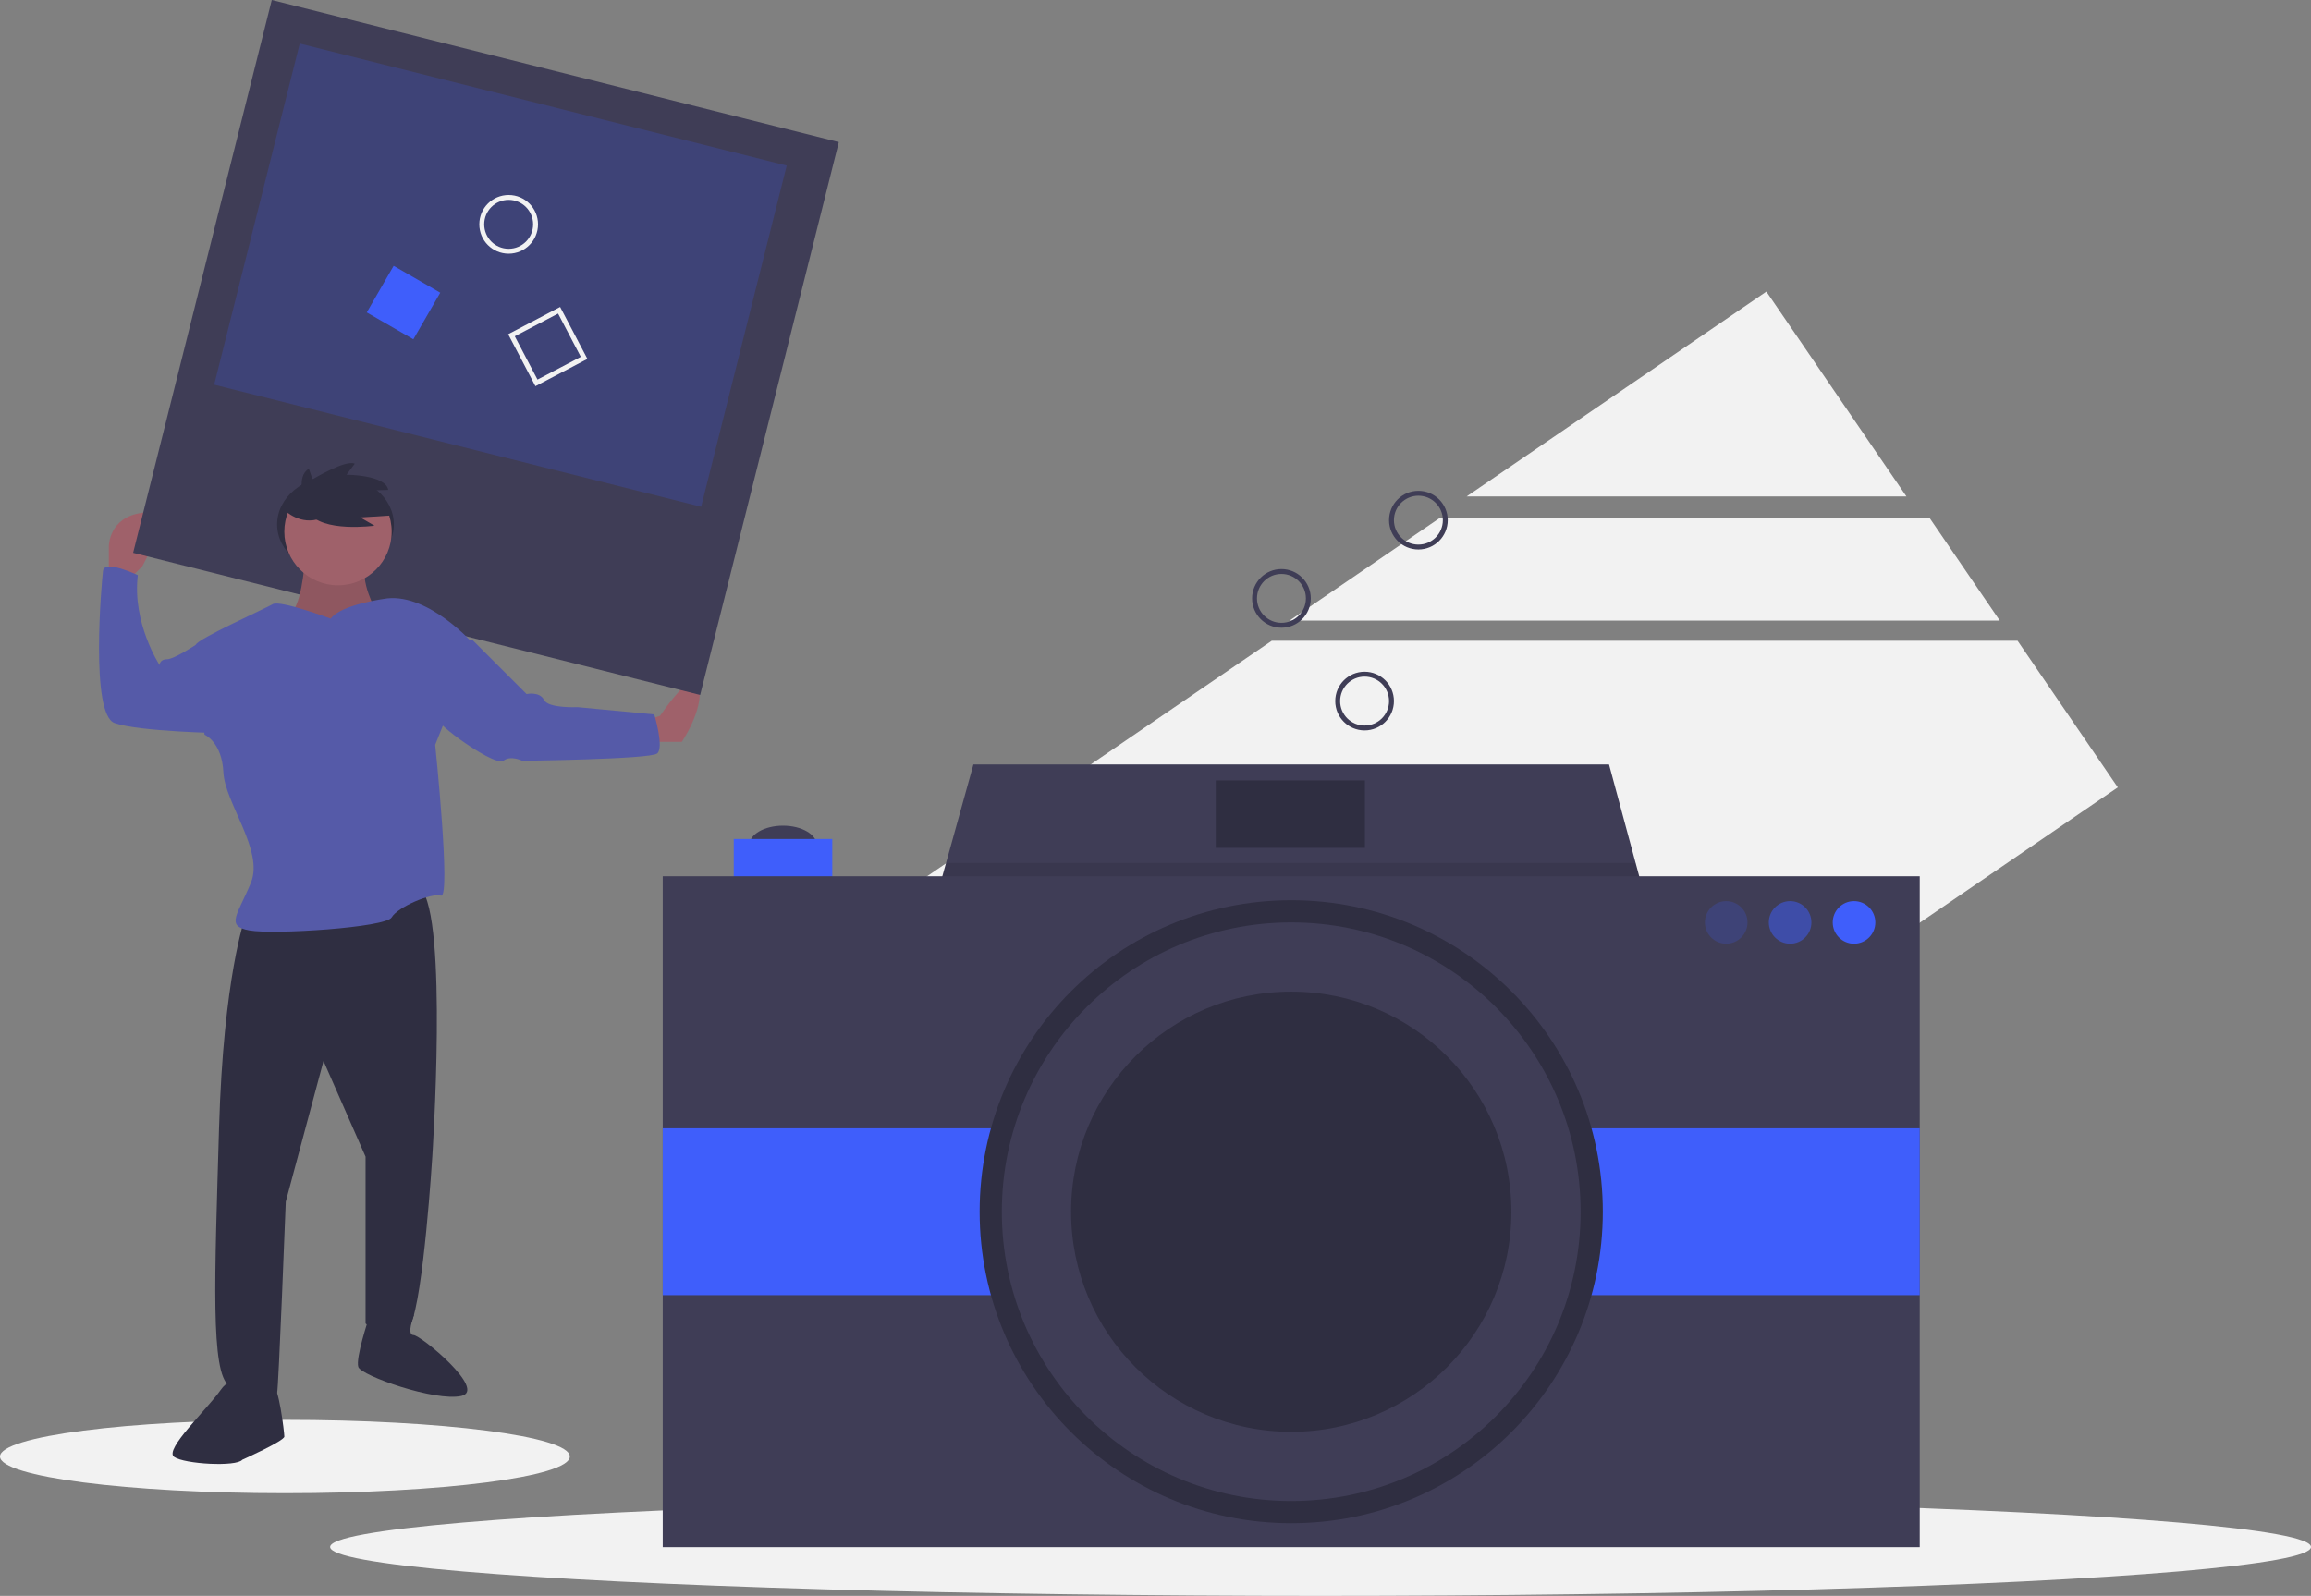<svg xmlns="http://www.w3.org/2000/svg" id="aeed419a-5a6b-43d7-93ce-9f8aaad142e0" width="945" height="652.757" data-name="Layer 1" viewBox="0 0 945 652.757"><rect x="0" y="0" width="945" height="652.757" fill="#808080" stroke="none"/><title>camera</title><polygon fill="#f2f2f2" points="722.297 119.274 599.704 203.07 779.574 203.07 722.297 119.274"/><polygon fill="#f2f2f2" points="789.145 212.022 588.498 212.022 527.329 253.833 817.724 253.833 789.145 212.022"/><polygon fill="#f2f2f2" points="520.047 262.08 326.168 394.601 464.272 596.646 866 322.053 825.007 262.08 520.047 262.08"/><ellipse cx="540" cy="632.757" fill="#f2f2f2" rx="405" ry="20"/><ellipse cx="116.5" cy="595.757" fill="#f2f2f2" rx="116.5" ry="15"/><ellipse cx="320.186" cy="345.709" fill="#3f3d56" rx="13.794" ry="7.986"/><polygon fill="#3f3d56" points="682.636 404.151 372.638 404.151 380.261 376.709 386.853 352.969 398.048 312.676 657.952 312.676 668.827 352.969 676.269 380.556 682.636 404.151"/><polygon points="676.269 380.556 380.261 380.556 380.261 376.709 386.853 352.969 668.827 352.969 676.269 380.556" opacity=".1"/><rect width="40.292" height="31.218" x="300.04" y="343.168" fill="#3f5efb"/><rect width="514" height="274.424" x="271" y="358.414" fill="#3f3d56"/><rect width="514" height="68.243" x="271" y="461.504" fill="#3f5efb"/><circle cx="528" cy="495.625" r="127.411" fill="#2f2e41"/><circle cx="528" cy="495.625" r="118.336" fill="#3f3d56"/><circle cx="528" cy="495.625" r="90.023" fill="#2f2e41"/><circle cx="705.867" cy="377.289" r="8.712" fill="#3f5efb" opacity=".2"/><circle cx="732.003" cy="377.289" r="8.712" fill="#3f5efb" opacity=".5"/><circle cx="758.138" cy="377.289" r="8.712" fill="#3f5efb"/><rect width="60.983" height="27.588" x="497.145" y="319.21" fill="#2f2e41"/><path fill="#9f616a" d="M180.299,360.655l5.338-5.338s13.643-23.727,0-21.947S171.995,347.012,171.995,347.012v13.643Z" transform="translate(-127.5 -123.622)"/><path fill="#9f616a" d="M392.059,418.192l5.338-1.78s14.236-21.354,16.015-11.863-7.118,22.54-7.118,22.54h-14.236Z" transform="translate(-127.5 -123.622)"/><rect width="239.046" height="233.114" x="206.695" y="149.191" fill="#3f3d56" transform="translate(-53.071 -194.982) rotate(14.076)"/><rect width="205.295" height="143.861" x="229.494" y="164.228" fill="#3f5efb" opacity=".2" transform="translate(-60.09 -197.311) rotate(14.076)"/><ellipse cx="137.187" cy="214.493" fill="#2f2e41" rx="23.865" ry="19.871"/><path fill="#2f2e41" d="M227.752,498.862s-8.897,24.32-10.677,86.009-3.559,100.245,4.152,105.584,18.981,4.152,19.574,2.966,3.559-78.298,3.559-78.298l15.422-57.537,17.202,39.149V664.949s13.05,11.863,18.388.593,8.897-68.807,8.897-68.807,6.525-97.872-4.745-109.736S227.752,498.862,227.752,498.862Z" transform="translate(-127.5 -123.622)"/><path fill="#2f2e41" d="M229.532,690.455s-6.525-5.932-11.863,1.78-23.133,24.32-18.981,27.286,25.506,4.152,27.879,1.186c0,0,17.202-7.711,17.202-9.491s-2.373-21.354-4.745-20.761S230.125,695.794,229.532,690.455Z" transform="translate(-127.5 -123.622)"/><path fill="#2f2e41" d="M285.289,661.39h11.496s-3.191,8.304-.225,8.304,30.251,22.54,19.574,24.913-40.928-8.304-42.115-11.863,4.152-19.574,4.152-19.574l7.118,3.559Z" transform="translate(-127.5 -123.622)"/><path fill="#9f616a" d="M252.072,353.537s-1.186,20.168-7.118,21.947,18.981,20.168,18.981,20.168l17.202-22.54s-6.525-11.27-4.152-19.574S252.072,353.537,252.072,353.537Z" transform="translate(-127.5 -123.622)"/><path d="M252.072,353.537s-1.186,20.168-7.118,21.947,18.981,20.168,18.981,20.168l17.202-22.54s-6.525-11.27-4.152-19.574S252.072,353.537,252.072,353.537Z" opacity=".1" transform="translate(-127.5 -123.622)"/><path fill="#555aa8" d="M262.749,376.67s-20.761-7.711-23.727-5.932-30.845,14.236-31.438,16.609,3.559,36.776,3.559,36.776,7.118,2.966,7.711,15.422,16.609,32.031,11.27,45.081-10.677,17.795-.593,19.574,55.758-1.186,58.13-5.338,16.015-10.084,20.168-8.897-2.373-61.689-2.373-61.689l3.559-8.897,11.863-32.624s-17.795-20.168-34.997-18.388C285.883,368.366,266.901,370.739,262.749,376.67Z" transform="translate(-127.5 -123.622)"/><path fill="#555aa8" d="M216.482,389.127l-8.897-1.78s-8.897,5.932-11.863,5.932-2.966,2.373-2.966,2.373-11.27-17.202-8.897-36.776c0,0-13.643-6.525-14.236-1.78s-5.338,58.723,4.745,62.282,44.487,4.152,44.487,4.152Z" transform="translate(-127.5 -123.622)"/><path fill="#555aa8" d="M312.575,385.568h8.304l21.947,21.947s5.338-1.186,7.118,2.373,13.643,2.966,13.643,2.966l31.438,2.966s4.152,13.643,1.186,16.015-55.164,2.966-55.164,2.966-4.745-2.373-7.711,0-24.32-12.456-26.692-16.609S312.575,385.568,312.575,385.568Z" transform="translate(-127.5 -123.622)"/><circle cx="138.215" cy="217.459" r="21.947" fill="#9f616a"/><path fill="#2f2e41" d="M252.107,328.316s-3.754-9.76,1.689-12.951l1.502,4.317s13.701-8.258,17.268-6.381l-3.378,4.505s15.954,0,17.08,6.194l-5.631.188s6.006,3.942,6.194,10.323l-12.012.751,5.818,3.378s-21.772,3.003-27.028-5.631Z" transform="translate(-127.5 -123.622)"/><path fill="#2f2e41" d="M244.064,332.479s6.36,6.254,14.592,3.167,0-14.405,0-14.405l-5.488-2.744Z" transform="translate(-127.5 -123.622)"/><rect width="22" height="22" x="340.5" y="254.378" fill="none" stroke="#f2f2f2" stroke-miterlimit="10" stroke-width="2" transform="translate(-210.54 69.972) rotate(-27.672)"/><rect width="22" height="22" x="281.5" y="236.378" fill="#3f5efb" transform="translate(35.377 -236.729) rotate(30)"/><circle cx="558" cy="286.757" r="11" fill="none" stroke="#3f3d56" stroke-miterlimit="10" stroke-width="2"/><circle cx="524" cy="244.757" r="11" fill="none" stroke="#3f3d56" stroke-miterlimit="10" stroke-width="2"/><circle cx="580" cy="212.757" r="11" fill="none" stroke="#3f3d56" stroke-miterlimit="10" stroke-width="2"/><circle cx="208" cy="91.757" r="11" fill="none" stroke="#f2f2f2" stroke-miterlimit="10" stroke-width="2"/></svg>